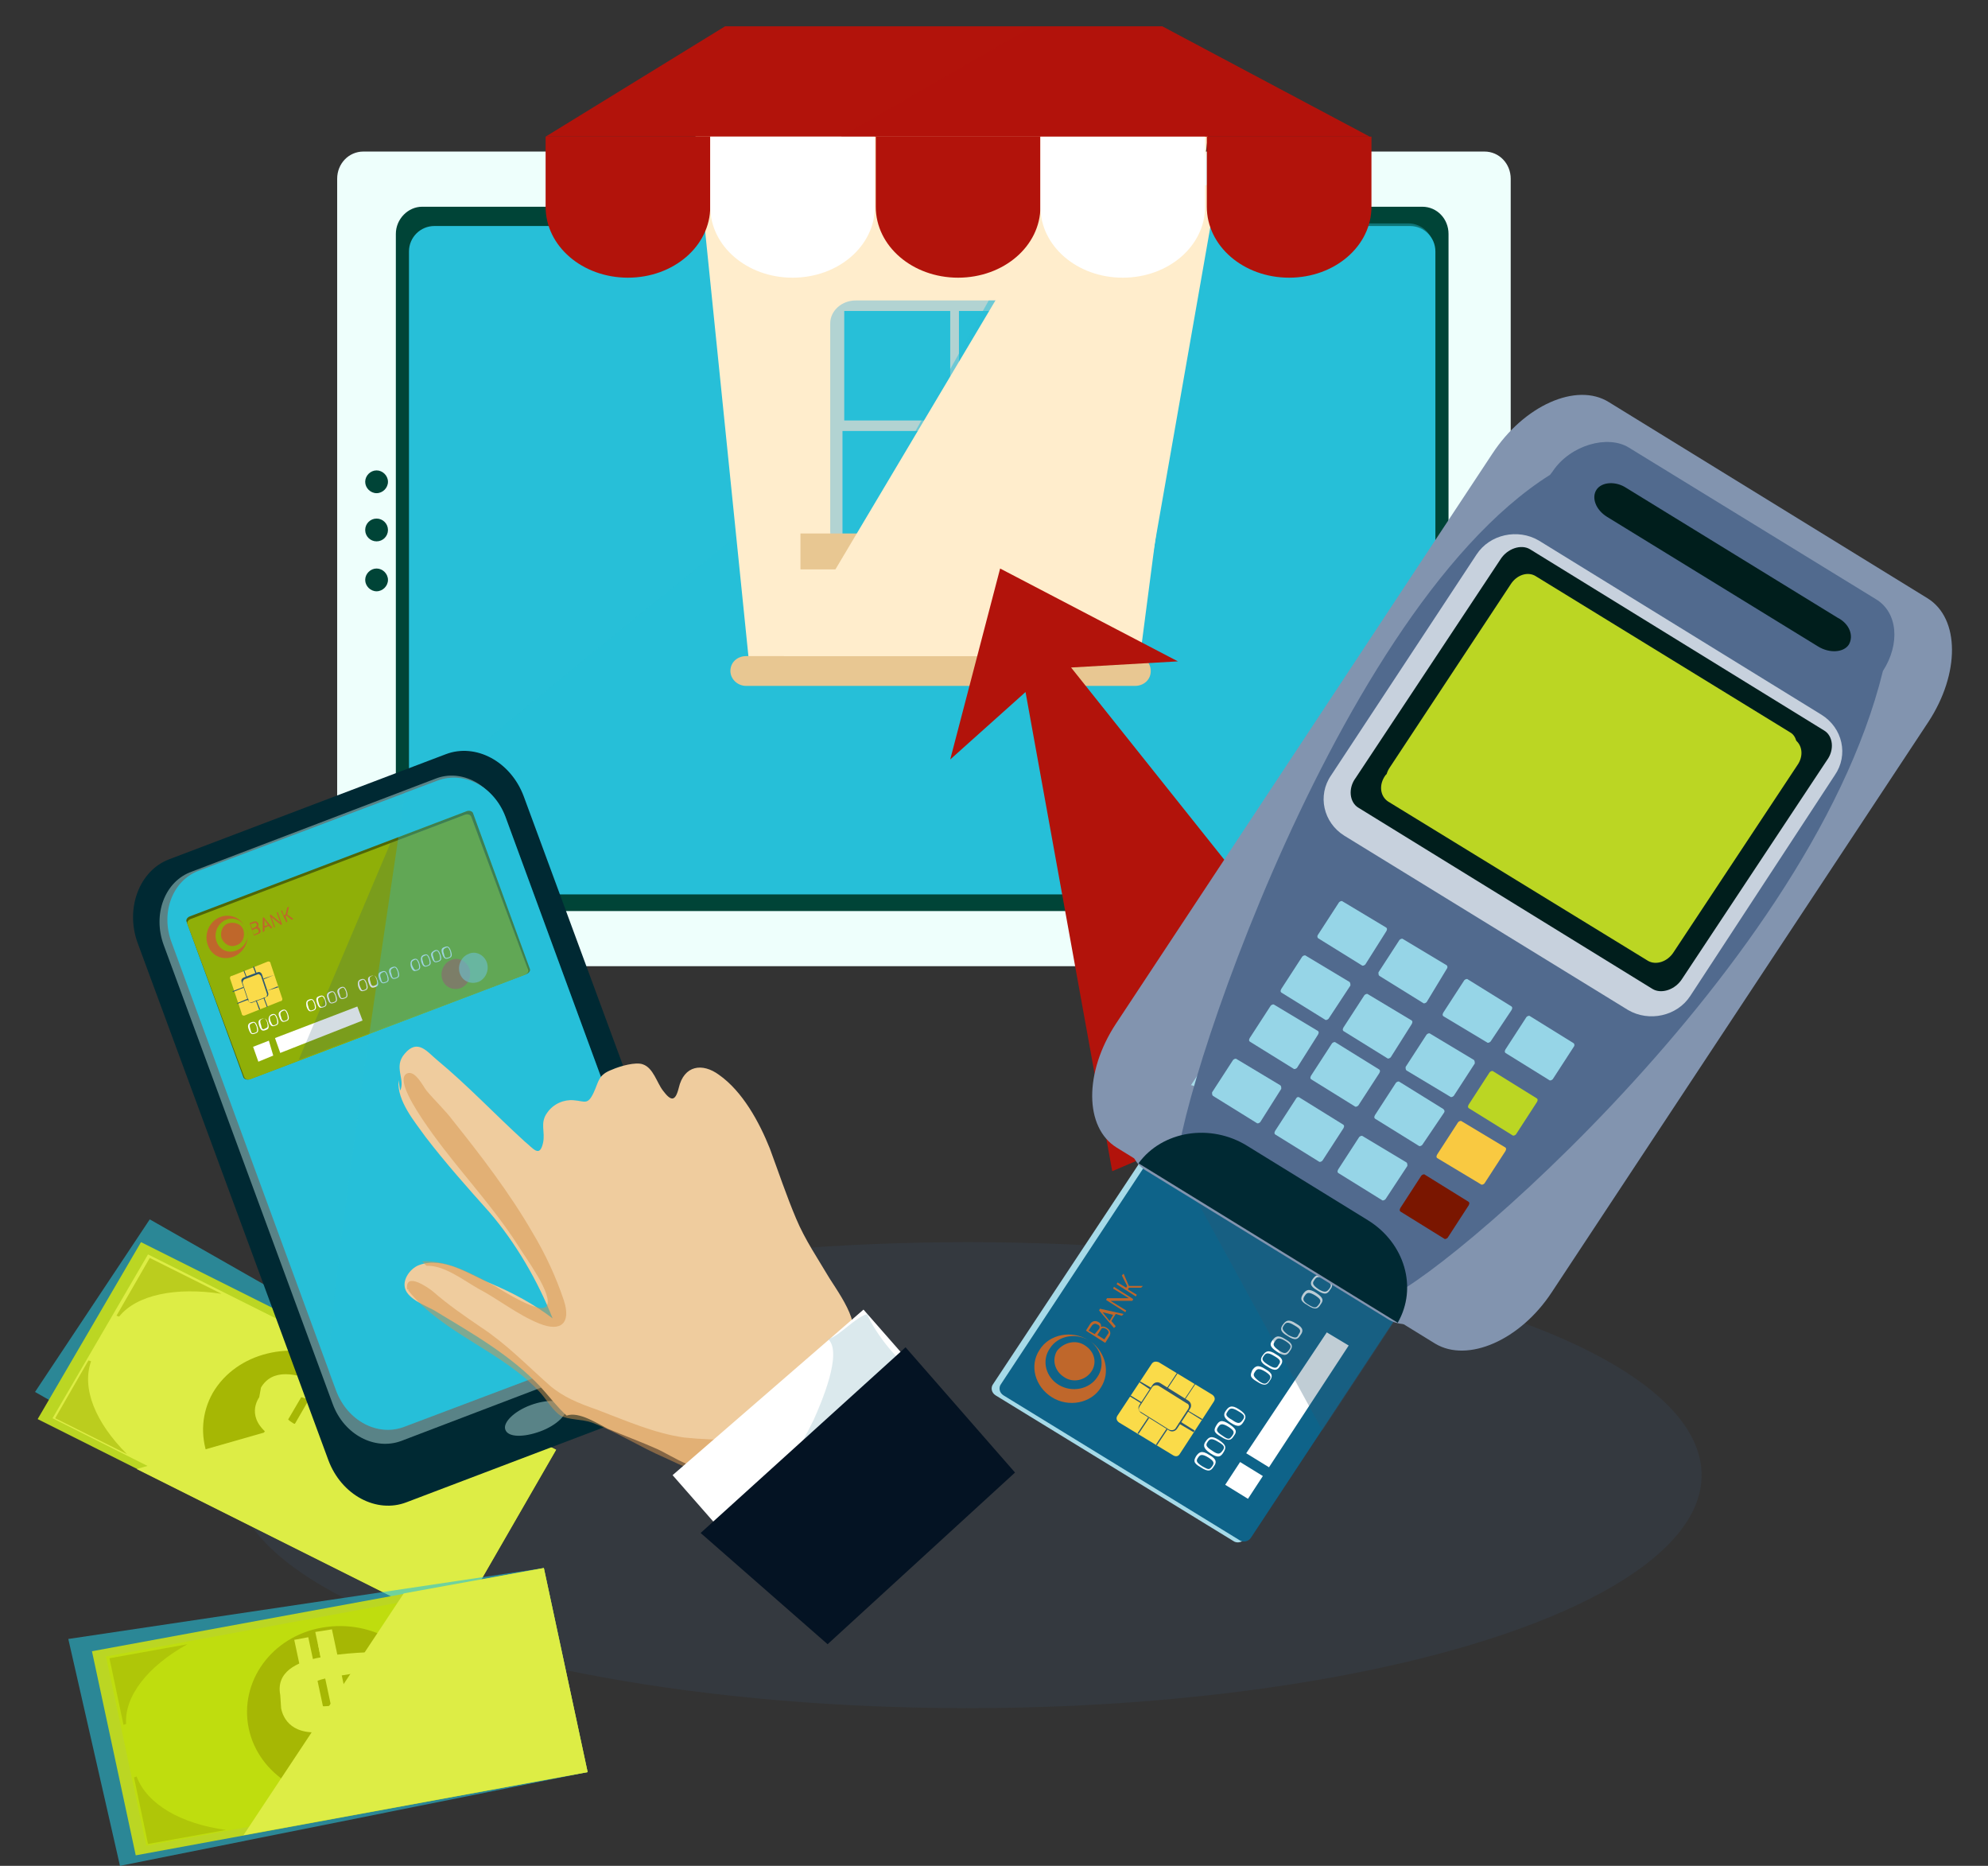 <?xml version="1.0" encoding="utf-8"?>
<!-- Generator: Adobe Illustrator 19.1.0, SVG Export Plug-In . SVG Version: 6.00 Build 0)  -->
<svg version="1.1" id="Layer_1" xmlns="http://www.w3.org/2000/svg" xmlns:xlink="http://www.w3.org/1999/xlink" x="0px" y="0px"
	 viewBox="-192 290 227 213" style="enable-background:new -192 290 227 213;" xml:space="preserve">
<rect x="-192" y="290" width="227" height="213" fill="#333333" stroke="none"/>
<style type="text/css">
	.st0{opacity:0.2;fill:#3B5272;}
	.st1{fill:#EEFFFC;}
	.st2{fill:#004437;}
	.st3{fill:#27BFD8;}
	.st4{fill:#8FC9BE;}
	.st5{opacity:0.4;fill:#27BFD8;}
	.st6{fill:#FFEDCC;}
	.st7{fill:#B2D3D2;}
	.st8{opacity:0.5;fill:#27BFD8;}
	.st9{fill:#E8C792;}
	.st10{fill:#B2130B;}
	.st11{fill:#FFFFFF;}
	.st12{opacity:0.3;fill:#B2130B;}
	.st13{fill:#8294AF;}
	.st14{fill:#A6DAE8;}
	.st15{fill:#0E6389;}
	.st16{fill:#BF672B;}
	.st17{fill:#FADB49;}
	.st18{fill:#2C5871;}
	.st19{fill:#FAFDFF;}
	.st20{opacity:0.6;fill:#A6DAE8;}
	.st21{opacity:0.3;fill:#2C5871;}
	.st22{fill:#516A8E;}
	.st23{fill:#001E1C;}
	.st24{fill:#96D5E7;}
	.st25{fill:#BBD623;}
	.st26{fill:#7A1600;}
	.st27{fill:#F9C941;}
	.st28{fill:#C7D1DD;}
	.st29{fill:#002933;}
	.st30{opacity:0.6;fill:#27BFD8;}
	.st31{fill:#DDED45;}
	.st32{fill:#A6B704;}
	.st33{opacity:0.6;fill:#A6B704;}
	.st34{opacity:0.6;fill:#BBD623;}
	.st35{fill:#BFDD0E;}
	.st36{fill:#598387;}
	.st37{fill:#4F6608;}
	.st38{fill:#8FAF08;}
	.st39{opacity:0.2;fill:#2C5871;}
	.st40{opacity:0.3;fill:#27BFD8;}
	.st41{fill:#EFCC9E;}
	.st42{opacity:0.5;fill:#D6944C;}
	.st43{opacity:0.5;fill:#B9D4DD;}
	.st44{fill:#041323;}
</style>
<g>
	<ellipse class="st0" cx="-81.5" cy="458.4" rx="83.8" ry="26.6"/>
	<g>
		<g>
			<path class="st1" d="M-19.5,397.2c0,1.7-1.4,3.1-3,3.1h-128c-1.7,0-3-1.4-3-3.1v-86.8c0-1.7,1.3-3.1,3-3.1h128c1.7,0,3,1.4,3,3.1
				V397.2z"/>
			<path class="st2" d="M-26.6,390.9c0,1.7-1.3,3.1-3,3.1h-114.2c-1.7,0-3-1.4-3-3.1v-74.2c0-1.7,1.4-3.1,3-3.1h114.2
				c1.7,0,3,1.4,3,3.1V390.9z"/>
			<path class="st3" d="M-28.1,389.2c0,1.6-1.3,2.9-2.9,2.9h-111.4c-1.6,0-2.9-1.3-2.9-2.9v-70.5c0-1.6,1.3-2.9,2.9-2.9H-31
				c1.6,0,2.9,1.3,2.9,2.9V389.2z"/>
			<path class="st2" d="M-20.5,355.1c0,2.7-1.2,4.8-2.7,4.8c-1.5,0-2.7-2.2-2.7-4.8c0-2.6,1.2-4.8,2.7-4.8
				C-21.7,350.3-20.5,352.4-20.5,355.1z"/>
			<path class="st4" d="M-21,354.8c0,2.1-1,3.9-2.2,3.9c-1.2,0-2.2-1.7-2.2-3.9c0-2.2,1-3.9,2.2-3.9C-21.9,350.9-21,352.7-21,354.8z
				"/>
			<path class="st5" d="M-28.3,389c0,1.6-1.3,2.9-2.9,2.9h-111.4c-1.6,0-2.9-1.3-2.9-2.9v-6.5c0-1.6,81.8-67,83.4-67h30.9
				c1.6,0,2.9,1.3,2.9,2.9V389z"/>
			<g>
				<path class="st2" d="M-147.7,345c0,0.7-0.6,1.3-1.3,1.3s-1.3-0.6-1.3-1.3c0-0.7,0.6-1.3,1.3-1.3S-147.7,344.3-147.7,345z"/>
				<ellipse class="st2" cx="-149" cy="350.5" rx="1.3" ry="1.3"/>
				<path class="st2" d="M-147.7,356.2c0,0.7-0.6,1.3-1.3,1.3s-1.3-0.6-1.3-1.3c0-0.7,0.6-1.3,1.3-1.3S-147.7,355.5-147.7,356.2z"/>
			</g>
		</g>
		<polygon class="st6" points="-62,366.3 -106.4,366.3 -113.5,296.6 -52.9,296.6 		"/>
		<g>
			<path class="st7" d="M-68.8,350.7c0,1.4-1.3,2.6-2.9,2.6h-22.6c-1.6,0-2.9-1.1-2.9-2.6v-23.8c0-1.4,1.3-2.6,2.9-2.6h22.6
				c1.6,0,2.9,1.1,2.9,2.6V350.7z"/>
			<rect x="-95.6" y="325.5" class="st3" width="12.1" height="12.5"/>
			<rect x="-82.5" y="325.5" class="st3" width="12.1" height="12.5"/>
			<rect x="-95.8" y="339.2" class="st3" width="12.1" height="12.5"/>
			<rect x="-82.6" y="339.2" class="st3" width="12.1" height="12.5"/>
		</g>
		<polygon class="st8" points="-79.1,324.3 -95.6,353.7 -68.8,353 -68.8,326.8 -70.5,324.3 -79.6,324.3 		"/>
		<rect x="-100.6" y="350.9" class="st9" width="35.1" height="4.1"/>
		<path class="st9" d="M-60.6,366.6c0,1-0.8,1.7-1.8,1.7h-44.4c-1,0-1.8-0.8-1.8-1.7l0,0c0-1,0.8-1.7,1.8-1.7h44.4
			C-61.4,364.9-60.6,365.6-60.6,366.6L-60.6,366.6z"/>
		<polygon class="st6" points="-73.1,315.5 -102.5,364.9 -62.4,364.9 -52.9,310.8 		"/>
		<g>
			<polygon class="st10" points="-35.6,305.6 -129.7,305.6 -109.2,293 -59.3,293 			"/>
			<path class="st10" d="M-129.7,305.6c0,0.2,0,0.5,0,0.7v7.3c0,4.5,4.2,8.1,9.4,8.1c5.2,0,9.4-3.6,9.4-8.1v-7.3c0-0.2,0-0.5,0-0.7
				H-129.7z"/>
			<path class="st11" d="M-110.9,305.6c0,0.2,0,0.5,0,0.7v7.3c0,4.5,4.2,8.1,9.4,8.1c5.2,0,9.4-3.6,9.4-8.1v-7.3c0-0.2,0-0.5,0-0.7
				H-110.9z"/>
			<path class="st10" d="M-92,305.6c0,0.2,0,0.5,0,0.7v7.3c0,4.5,4.2,8.1,9.4,8.1c5.2,0,9.4-3.6,9.4-8.1v-7.3c0-0.2,0-0.5,0-0.7H-92
				z"/>
			<path class="st11" d="M-73.2,305.6c0,0.2,0,0.5,0,0.7v7.3c0,4.5,4.2,8.1,9.4,8.1c5.2,0,9.4-3.6,9.4-8.1v-7.3c0-0.2,0-0.5,0-0.7
				H-73.2z"/>
			<path class="st10" d="M-54.2,305.6c0,0.2,0,0.5,0,0.7v7.3c0,4.5,4.2,8.1,9.4,8.1c5.2,0,9.4-3.6,9.4-8.1v-7.3c0-0.2,0-0.5,0-0.7
				H-54.2z"/>
			<polygon class="st12" points="-35.7,305.6 -96,305.6 -74.1,293 -59.3,293 			"/>
		</g>
		<polygon class="st10" points="-34.3,410.6 -69.7,366.2 -57.5,365.5 -77.8,354.9 -83.5,376.7 -74.9,369 -65,423.7 		"/>
		<g>
			<path class="st13" d="M-14.8,437.5c-3.6,5.5-9.6,8.1-13.3,5.9L-64.5,421c-3.7-2.3-3.7-8.6-0.1-14.1l43-65.1
				c3.6-5.5,9.6-8.2,13.3-5.9l36.4,22.4c3.7,2.3,3.7,8.6,0.1,14.1L-14.8,437.5z"/>
			<g>
				<g>
					<g>
						<path class="st14" d="M-21.6,421.2c0.5,0.3,0.6,0.9,0.3,1.3l-28.6,43.2c-0.3,0.4-0.9,0.5-1.3,0.2l-27.1-16.6
							c-0.5-0.3-0.6-0.9-0.3-1.3l28.6-43.2c0.3-0.4,0.9-0.5,1.3-0.2L-21.6,421.2z"/>
						<path class="st15" d="M-21.4,421.7c0.5,0.3,0.6,0.8,0.3,1.3l-28.1,42.6c-0.3,0.4-0.9,0.5-1.3,0.2l-26.9-16.5
							c-0.5-0.3-0.6-0.9-0.3-1.3l28.1-42.6c0.3-0.4,0.9-0.5,1.3-0.2L-21.4,421.7z"/>
					</g>
					<g>
						<path class="st16" d="M-66.7,447.2c-0.9,1.4-2.9,1.8-4.4,0.9c-1.5-0.9-2-2.8-1-4.2c0.9-1.4,2.9-1.8,4.4-0.9c0,0,0,0,0,0
							c-1.9-1.2-4.5-0.7-5.6,1.1c-1.2,1.8-0.5,4.2,1.4,5.4c1.9,1.2,4.5,0.7,5.6-1.1c1.1-1.7,0.6-4-1.2-5.3
							C-66.2,444.1-65.8,445.9-66.7,447.2z"/>
						<path class="st16" d="M-67.6,443.1C-67.6,443.1-67.6,443-67.6,443.1C-67.6,443-67.6,443.1-67.6,443.1z"/>
					</g>
					<g>
						<path class="st17" d="M-53.6,449.2c0.3,0.2,0.4,0.5,0.2,0.8l-3.9,6c-0.2,0.3-0.5,0.3-0.8,0.1l-6.1-3.7
							c-0.3-0.2-0.4-0.5-0.2-0.8l3.9-5.9c0.2-0.3,0.5-0.3,0.8-0.2L-53.6,449.2z"/>
						<path class="st18" d="M-56.1,450.8l-1.5,2.3c-0.2,0.3-0.6,0.4-0.9,0.2l-3.2-2c-0.3-0.2-0.4-0.6-0.2-0.9l1.5-2.3
							c0.2-0.3,0.6-0.4,0.9-0.2l3.2,2C-56,450.1-55.9,450.5-56.1,450.8z M-61.9,450.6c-0.1,0.2-0.1,0.5,0.2,0.6l3.2,2
							c0.2,0.1,0.5,0.1,0.7-0.1l1.5-2.3c0.1-0.2,0.1-0.5-0.2-0.6l-3.2-2c-0.2-0.1-0.5-0.1-0.7,0.1L-61.9,450.6z"/>
						<polygon class="st18" points="-61.6,450.1 -61.7,450.2 -63,449.4 -62.9,449.3 						"/>
						<polygon class="st18" points="-60.6,448.4 -60.7,448.6 -61.9,447.8 -61.8,447.7 						"/>
						<polygon class="st18" points="-60.8,451.9 -62,453.7 -62.1,453.6 -60.9,451.8 						"/>
						<polygon class="st18" points="-58.7,453.2 -59.9,455 -60,454.9 -58.8,453.1 						"/>
						<polygon class="st18" points="-55.6,453.3 -55.7,453.5 -57.4,452.5 -57.2,452.3 						"/>
						<polygon class="st18" points="-54.7,452 -54.8,452.1 -56.4,451.1 -56.4,451 						"/>
						
							<rect x="-59.3" y="447.6" transform="matrix(0.552 -0.834 0.834 0.552 -399.354 151.972)" class="st18" width="2.2" height="0.1"/>
						<polygon class="st18" points="-55.5,448 -56.7,449.8 -56.8,449.8 -55.6,448 						"/>
					</g>
					<g>
						<path class="st16" d="M-68,441.9l0.5-0.8c0.3-0.4,0.7-0.3,0.9-0.2c0.2,0.1,0.4,0.3,0.3,0.6c0.1-0.1,0.4-0.1,0.7,0.1
							c0.3,0.2,0.5,0.5,0.3,0.9l-0.5,0.8L-68,441.9z M-66.5,441.7c0.1-0.2,0.1-0.4-0.2-0.5c-0.3-0.2-0.5,0-0.6,0.1l-0.4,0.6l0.7,0.4
							L-66.5,441.7z M-65.5,442.3c0.1-0.1,0.2-0.3-0.2-0.6c-0.2-0.1-0.5-0.2-0.6,0.1l-0.4,0.6l0.8,0.5L-65.5,442.3z"/>
						<path class="st16" d="M-66.5,439.6l0.1-0.2l2.7,0.6l-0.2,0.2l-0.7-0.2l-0.5,0.8l0.5,0.6l-0.2,0.2L-66.5,439.6z M-64.9,440.1
							l-1.2-0.3l0.8,1L-64.9,440.1z"/>
						<path class="st16" d="M-65.7,438.4l0.1-0.2l2.5,0l-1.8-1.1l0.1-0.2l2.2,1.4l-0.1,0.2l-2.5,0l1.8,1.1l-0.1,0.2L-65.7,438.4z"/>
						<path class="st16" d="M-64.5,436.6l0.1-0.2l1,0.6l0.1-0.2l-0.6-1.2l0.2-0.2l0.6,1.4l1.6,0l-0.2,0.2l-1.4,0l-0.1,0.2l1,0.6
							l-0.1,0.2L-64.5,436.6z"/>
					</g>
					<polygon class="st11" points="-47.8,458.5 -49.5,461.1 -52.1,459.5 -50.4,456.9 					"/>
					<polygon class="st11" points="-38,443.6 -47.1,457.5 -49.7,455.9 -40.5,442.1 					"/>
					<path class="st16" d="M-68.1,443.6c1.1,0.7,1.4,2,0.7,3c-0.7,1-2.1,1.3-3.1,0.6c-1.1-0.7-1.4-2-0.8-3
						C-70.5,443.2-69.1,442.9-68.1,443.6z"/>
					<g>
						<path class="st19" d="M-55.4,456.2c0.3-0.4,0.6-0.7,1.5-0.1c0.9,0.5,0.8,0.9,0.5,1.3c-0.3,0.5-0.6,0.7-1.5,0.1
							C-55.8,457-55.7,456.7-55.4,456.2z M-53.6,457.4c0.3-0.4,0.2-0.6-0.4-1c-0.8-0.5-1-0.3-1.2,0c-0.2,0.3-0.3,0.5,0.5,1
							C-54,457.8-53.9,457.8-53.6,457.4z"/>
						<path class="st19" d="M-54.3,454.5c0.3-0.4,0.6-0.7,1.5-0.1c0.9,0.6,0.8,0.9,0.5,1.4c-0.3,0.5-0.6,0.7-1.5,0.1
							C-54.7,455.3-54.6,454.9-54.3,454.5z M-52.4,455.6c0.3-0.4,0.2-0.6-0.5-1c-0.8-0.5-1-0.3-1.2,0c-0.2,0.3-0.3,0.5,0.5,1
							C-52.9,456.1-52.7,456-52.4,455.6z"/>
						<path class="st19" d="M-53.1,452.7c0.3-0.5,0.6-0.7,1.5-0.1c0.9,0.6,0.8,0.9,0.5,1.3c-0.3,0.5-0.6,0.7-1.5,0.1
							C-53.5,453.5-53.4,453.2-53.1,452.7z M-51.3,453.9c0.3-0.4,0.2-0.6-0.4-1c-0.8-0.5-1-0.3-1.2,0c-0.2,0.3-0.3,0.5,0.5,1
							C-51.7,454.4-51.6,454.3-51.3,453.9z"/>
						<path class="st19" d="M-52,451c0.3-0.4,0.6-0.7,1.5-0.1c0.9,0.6,0.8,0.9,0.5,1.4c-0.3,0.5-0.6,0.7-1.5,0.1
							C-52.4,451.8-52.3,451.4-52,451z M-50.1,452.1c0.3-0.4,0.2-0.6-0.5-1c-0.8-0.5-1-0.3-1.2,0c-0.2,0.3-0.4,0.5,0.5,1
							C-50.6,452.6-50.4,452.5-50.1,452.1z"/>
					</g>
					<g>
						<path class="st19" d="M-49,446.4c0.3-0.4,0.6-0.7,1.5-0.1c0.9,0.5,0.8,0.9,0.5,1.3c-0.3,0.5-0.6,0.7-1.5,0.1
							C-49.4,447.2-49.2,446.9-49,446.4z M-47.1,447.6c0.3-0.4,0.2-0.6-0.4-1c-0.8-0.5-1-0.3-1.2,0c-0.2,0.3-0.3,0.5,0.5,1.1
							C-47.6,448.1-47.4,448-47.1,447.6z"/>
						<path class="st19" d="M-47.8,444.7c0.3-0.4,0.6-0.7,1.5-0.1c0.9,0.5,0.8,0.9,0.5,1.3c-0.3,0.5-0.6,0.7-1.5,0.1
							C-48.2,445.5-48.1,445.1-47.8,444.7z M-46,445.8c0.3-0.4,0.2-0.6-0.5-1c-0.8-0.5-1-0.3-1.2,0c-0.2,0.3-0.3,0.5,0.5,1
							C-46.4,446.3-46.2,446.2-46,445.8z"/>
						<path class="st19" d="M-46.7,443c0.3-0.4,0.6-0.7,1.5-0.1c0.9,0.5,0.8,0.9,0.5,1.3c-0.3,0.5-0.6,0.7-1.5,0.1
							C-47.1,443.7-47,443.4-46.7,443z M-44.8,444.1c0.3-0.4,0.2-0.6-0.4-1c-0.8-0.5-1-0.3-1.2,0c-0.2,0.3-0.4,0.5,0.5,1.1
							C-45.3,444.6-45.1,444.5-44.8,444.1z"/>
						<path class="st19" d="M-45.5,441.2c0.3-0.4,0.6-0.7,1.5-0.1c0.9,0.5,0.8,0.9,0.5,1.3c-0.3,0.5-0.6,0.7-1.5,0.1
							C-45.9,442-45.8,441.6-45.5,441.2z M-43.7,442.3c0.3-0.4,0.2-0.6-0.5-1c-0.8-0.5-1-0.3-1.2,0c-0.2,0.3-0.3,0.5,0.5,1.1
							C-44.1,442.8-43.9,442.8-43.7,442.3z"/>
					</g>
					<g>
						<path class="st19" d="M-43.2,437.7c0.3-0.4,0.6-0.7,1.5-0.1c0.9,0.6,0.8,0.9,0.5,1.3c-0.3,0.5-0.6,0.7-1.5,0.1
							C-43.6,438.5-43.5,438.2-43.2,437.7z M-41.4,438.9c0.3-0.4,0.2-0.6-0.4-1c-0.8-0.5-1-0.3-1.2,0c-0.2,0.3-0.4,0.6,0.5,1.1
							C-41.8,439.4-41.7,439.3-41.4,438.9z"/>
						<path class="st19" d="M-42.1,436c0.3-0.4,0.6-0.7,1.5-0.1c0.9,0.6,0.8,0.9,0.5,1.3c-0.3,0.5-0.6,0.7-1.5,0.1
							C-42.5,436.8-42.4,436.4-42.1,436z M-40.2,437.1c0.3-0.4,0.2-0.6-0.5-1c-0.8-0.5-1-0.3-1.2,0c-0.2,0.3-0.4,0.5,0.5,1.1
							C-40.7,437.6-40.5,437.5-40.2,437.1z"/>
						<path class="st19" d="M-40.9,434.3c0.3-0.4,0.6-0.7,1.5-0.1c0.9,0.6,0.8,0.9,0.5,1.4c-0.3,0.5-0.6,0.7-1.5,0.1
							C-41.3,435-41.2,434.7-40.9,434.3z M-39.1,435.4c0.3-0.4,0.2-0.6-0.4-1c-0.8-0.5-1-0.3-1.2,0c-0.2,0.3-0.3,0.6,0.5,1.1
							C-39.5,435.9-39.4,435.8-39.1,435.4z"/>
						<path class="st19" d="M-39.8,432.5c0.3-0.4,0.6-0.7,1.5-0.1c0.9,0.5,0.8,0.9,0.5,1.3c-0.3,0.5-0.6,0.7-1.5,0.1
							C-40.2,433.3-40.1,432.9-39.8,432.5z M-37.9,433.6c0.3-0.4,0.2-0.6-0.4-1c-0.8-0.5-1-0.3-1.2,0c-0.2,0.3-0.3,0.5,0.5,1.1
							C-38.4,434.1-38.2,434.1-37.9,433.6z"/>
					</g>
					<g>
						<path class="st19" d="M-37.4,428.9c0.3-0.4,0.6-0.7,1.5-0.1c0.9,0.5,0.8,0.9,0.5,1.3c-0.3,0.5-0.6,0.7-1.5,0.1
							C-37.8,429.7-37.7,429.3-37.4,428.9z M-35.5,430c0.3-0.4,0.2-0.6-0.5-1c-0.8-0.5-1-0.3-1.2,0c-0.2,0.3-0.3,0.5,0.5,1.1
							C-36,430.5-35.8,430.5-35.5,430z"/>
						<path class="st19" d="M-36.2,427.2c0.3-0.4,0.6-0.7,1.5-0.1c0.9,0.5,0.8,0.9,0.5,1.4c-0.3,0.5-0.6,0.7-1.5,0.1
							C-36.6,428-36.5,427.6-36.2,427.2z M-34.4,428.3c0.3-0.4,0.2-0.6-0.5-1c-0.8-0.5-1-0.3-1.2,0c-0.2,0.3-0.4,0.5,0.5,1.1
							C-34.9,428.8-34.7,428.7-34.4,428.3z"/>
						<path class="st19" d="M-35.1,425.4c0.3-0.4,0.6-0.7,1.5-0.1c0.9,0.5,0.8,0.9,0.5,1.3c-0.3,0.5-0.6,0.7-1.5,0.1
							C-35.5,426.2-35.4,425.9-35.1,425.4z M-33.3,426.6c0.3-0.4,0.2-0.6-0.5-1c-0.8-0.5-1-0.3-1.2,0c-0.2,0.3-0.4,0.6,0.5,1.1
							C-33.7,427-33.5,427-33.3,426.6z"/>
						<path class="st19" d="M-33.9,423.7c0.3-0.4,0.6-0.7,1.5-0.1c0.9,0.5,0.8,0.9,0.5,1.3c-0.3,0.5-0.6,0.7-1.5,0.1
							C-34.3,424.5-34.2,424.1-33.9,423.7z M-32.1,424.8c0.3-0.4,0.2-0.6-0.5-1c-0.8-0.5-1-0.3-1.2,0c-0.2,0.3-0.3,0.6,0.5,1.1
							C-32.6,425.3-32.4,425.2-32.1,424.8z"/>
					</g>
					<g>
						<path class="st16" d="M-27.4,424.1c1.4,0.9,1.8,2.6,1,3.8c-0.8,1.3-2.7,1.6-4,0.8c-1.4-0.9-1.8-2.6-1-3.9
							C-30.6,423.6-28.8,423.3-27.4,424.1z"/>
						<path class="st20" d="M-25.4,421.3c1.4,0.8,1.8,2.6,1,3.9c-0.8,1.3-2.7,1.6-4,0.8c-1.4-0.9-1.8-2.6-1-3.9
							C-28.6,420.8-26.7,420.5-25.4,421.3z"/>
					</g>
				</g>
				<path class="st21" d="M-49.8,405.7l-9.4,14.3l18.2,33.3l19.8-30c0.3-0.4,0.1-1-0.3-1.3l-26.9-16.5
					C-48.9,405.1-49.5,405.3-49.8,405.7z"/>
			</g>
			<path class="st13" d="M-26.6,438.3c-1.7,2.6-4.8,3.6-6.9,2.3l-27.7-17c-2.1-1.3-2.4-4.4-0.7-7l0,0c1.7-2.6,4.8-3.6,6.9-2.3
				l27.7,17C-25.2,432.6-24.9,435.7-26.6,438.3L-26.6,438.3z"/>
			<path class="st22" d="M23,366.6c-8.6,35.1-54.8,73.1-57.3,71.6l-23.1-14.3c-2.4-1.5,16.8-63.6,42.4-79.7l0.3-0.4
				c2-3,6.3-4.2,8.7-2.7l28.2,17.3C24.7,359.9,25,363.5,23,366.6L23,366.6z"/>
			<path class="st23" d="M19.1,363.6c-0.6,0.9-2.2,1-3.5,0.2L-8.5,349c-1.3-0.8-1.8-2.2-1.2-3.1l0,0c0.6-0.9,2.2-1,3.4-0.2
				l24.1,14.8C19.2,361.2,19.7,362.6,19.1,363.6L19.1,363.6z"/>
			<path class="st24" d="M-21.8,408.9c-0.1,0.1-0.3,0.2-0.4,0.1l-5-3c-0.1-0.1-0.1-0.2,0-0.4l2.4-3.7c0.1-0.1,0.3-0.2,0.4-0.1l5,3.1
				c0.1,0.1,0.1,0.2,0,0.4L-21.8,408.9z"/>
			<path class="st24" d="M-14.7,413.2c-0.1,0.1-0.3,0.2-0.4,0.1l-5-3.1c-0.1-0.1-0.1-0.2,0-0.4l2.4-3.7c0.1-0.1,0.3-0.2,0.4-0.1
				l5,3.1c0.1,0.1,0.1,0.3,0,0.4L-14.7,413.2z"/>
			<path class="st24" d="M-36.1,400.1c-0.1,0.1-0.3,0.2-0.4,0.1l-5-3.1c-0.1-0.1-0.1-0.3,0-0.4l2.4-3.7c0.1-0.1,0.3-0.2,0.4-0.1l5,3
				c0.1,0.1,0.1,0.2,0,0.4L-36.1,400.1z"/>
			<path class="st24" d="M-29.1,404.4c-0.1,0.1-0.3,0.2-0.4,0.1l-5-3.1c-0.1-0.1-0.1-0.2-0.1-0.4l2.4-3.7c0.1-0.1,0.3-0.2,0.4-0.1
				l5,3c0.1,0.1,0.1,0.3,0,0.4L-29.1,404.4z"/>
			<path class="st24" d="M-26,415.1c-0.1,0.1-0.3,0.2-0.4,0.1l-5-3c-0.1-0.1-0.1-0.2-0.1-0.4l2.4-3.7c0.1-0.1,0.3-0.2,0.4-0.1l5,3
				c0.1,0.1,0.1,0.3,0.1,0.4L-26,415.1z"/>
			<path class="st25" d="M-18.9,419.5c-0.1,0.1-0.3,0.2-0.4,0.1l-5-3.1c-0.1-0.1-0.1-0.2,0-0.4l2.4-3.7c0.1-0.1,0.3-0.2,0.4-0.1
				l5,3.1c0.1,0.1,0.1,0.2,0,0.4L-18.9,419.5z"/>
			<path class="st24" d="M-40.3,406.3c-0.1,0.1-0.3,0.2-0.4,0.1l-5-3.1c-0.1-0.1-0.1-0.2,0-0.4l2.4-3.7c0.1-0.1,0.3-0.2,0.4-0.1l5,3
				c0.1,0.1,0.1,0.3,0.1,0.4L-40.3,406.3z"/>
			<path class="st24" d="M-33.2,410.7c-0.1,0.1-0.3,0.2-0.4,0.1l-5-3.1c-0.1-0.1-0.1-0.2,0-0.4l2.4-3.7c0.1-0.1,0.3-0.2,0.4-0.1l5,3
				c0.1,0.1,0.1,0.2,0,0.4L-33.2,410.7z"/>
			<path class="st24" d="M-29.6,420.7c-0.1,0.1-0.3,0.2-0.4,0.1l-5-3.1c-0.1-0.1-0.1-0.2,0-0.4l2.4-3.7c0.1-0.1,0.3-0.2,0.4-0.1
				l5,3.1c0.1,0.1,0.2,0.2,0.1,0.4L-29.6,420.7z"/>
			<path class="st24" d="M-43.9,411.9c-0.1,0.1-0.3,0.2-0.4,0.1l-5-3.1c-0.1-0.1-0.1-0.2,0-0.4l2.4-3.7c0.1-0.1,0.3-0.2,0.4-0.1l5,3
				c0.1,0.1,0.1,0.2,0,0.4L-43.9,411.9z"/>
			<path class="st24" d="M-36.9,416.2c-0.1,0.1-0.3,0.2-0.4,0.1l-5-3.1c-0.1-0.1-0.1-0.2,0-0.4l2.4-3.7c0.1-0.1,0.3-0.2,0.4-0.1
				l5,3.1c0.1,0.1,0.1,0.2,0,0.4L-36.9,416.2z"/>
			<path class="st24" d="M-33.8,426.9c-0.1,0.1-0.3,0.2-0.4,0.1l-5-3.1c-0.1-0.1-0.1-0.2,0-0.4l2.4-3.7c0.1-0.1,0.3-0.2,0.4-0.1l5,3
				c0.1,0.1,0.1,0.2,0.1,0.4L-33.8,426.9z"/>
			<path class="st26" d="M-26.7,431.3c-0.1,0.1-0.3,0.2-0.4,0.1l-5-3.1c-0.1-0.1-0.1-0.2,0-0.4l2.4-3.7c0.1-0.1,0.3-0.2,0.4-0.1
				l5,3.1c0.1,0.1,0.1,0.2,0,0.4L-26.7,431.3z"/>
			<path class="st24" d="M-48.1,418.1c-0.1,0.1-0.3,0.2-0.4,0.1l-5-3.1c-0.1-0.1-0.1-0.2-0.1-0.4l2.4-3.7c0.1-0.1,0.3-0.2,0.4-0.1
				l5,3c0.1,0.1,0.1,0.2,0.1,0.4L-48.1,418.1z"/>
			<path class="st24" d="M-41,422.5c-0.1,0.1-0.3,0.2-0.4,0.1l-5-3.1c-0.1-0.1-0.1-0.2,0-0.4l2.4-3.7c0.1-0.2,0.3-0.2,0.4-0.1l5,3.1
				c0.1,0.1,0.1,0.2,0,0.4L-41,422.5z"/>
			<path class="st27" d="M-22.5,425.1c-0.1,0.1-0.3,0.2-0.4,0.1l-5-3c-0.1-0.1-0.1-0.2,0-0.4l2.4-3.7c0.1-0.1,0.3-0.2,0.4-0.1l5,3
				c0.1,0.1,0.1,0.2,0,0.4L-22.5,425.1z"/>
			<path class="st28" d="M1,403.7c-1.5,2.3-4.7,3-7.1,1.6l-32.4-19.9c-2.4-1.5-3.1-4.6-1.5-6.9l16.6-25.2c1.5-2.3,4.7-3,7.1-1.6
				L16,371.6c2.4,1.5,3.1,4.6,1.5,6.9L1,403.7z"/>
			<path class="st23" d="M0.1,401.7c-0.8,1.3-2.4,1.8-3.4,1.2l-33.6-20.7c-1-0.6-1.2-2.2-0.3-3.4l16.5-24.9c0.8-1.3,2.4-1.8,3.4-1.2
				l33.6,20.7c1,0.6,1.2,2.2,0.3,3.4L0.1,401.7z"/>
			<path class="st25" d="M-1.1,397.4c-0.7,1.1-2,1.5-2.9,0.9l-29-17.8c-0.9-0.5-1-1.9-0.3-2.9l13.8-20.9c0.7-1.1,2-1.5,2.9-0.9
				l29,17.8c0.9,0.5,1,1.9,0.3,2.9L-1.1,397.4z"/>
			<path class="st29" d="M-32.4,441c2.3-4,0.8-9.1-3.4-11.7l-13.8-8.5c-4.2-2.6-9.7-1.7-12.4,2L-32.4,441z"/>
			<path class="st25" d="M-0.9,398.7c-0.7,1.1-2,1.5-2.9,1l-29.7-18.2c-0.9-0.6-1.1-1.9-0.3-3l0,0c0.7-1.1,34.1-11.9,35-11.3
				l11.7,7.2c0.9,0.6,1.1,1.9,0.3,3L-0.9,398.7z"/>
		</g>
	</g>
	<g>
		<polygon class="st30" points="-142,475.1 -188,448.9 -174.9,429.2 -128.9,455.4 		"/>
		<g>
			<g>
				<polygon class="st25" points="-140.2,475.8 -187.7,452 -175.9,431.8 -128.5,455.5 				"/>
				<polygon class="st31" points="-141,474.5 -186,451.9 -175.1,433.2 -130.1,455.7 				"/>
				<path class="st32" d="M-148.4,458.6c-2.7,4.6-9.1,6.2-14.5,3.5c-5.3-2.7-7.4-8.5-4.8-13.1c2.7-4.6,9.1-6.2,14.5-3.5
					C-147.9,448.2-145.8,454-148.4,458.6z"/>
				<g>
					<path class="st33" d="M-166.7,437.7l-8.2-4.1l-3.8,6.6l0.3,0.1C-176.4,437.8-171.9,436.9-166.7,437.7z"/>
				</g>
				<g>
					<path class="st34" d="M-138.6,451.8l8.2,4.1l-3.8,6.6l-0.3-0.1C-133.4,459.3-135,455.4-138.6,451.8z"/>
				</g>
				<g>
					<path class="st34" d="M-149.4,470.1l8.2,4.1l3.8-6.6l-0.3-0.1C-139.7,470.1-144.2,470.9-149.4,470.1z"/>
				</g>
				<g>
					<path class="st33" d="M-177.5,456l-8.2-4.1l3.8-6.6l0.3,0.1C-182.7,448.5-181.1,452.4-177.5,456z"/>
				</g>
				<g>
					<g>
						<path class="st31" d="M-162.2,448.4c1.3-2.2,4-1.7,6.6-0.5l0.8-1.4l1.7,0.8l-0.8,1.4c1.6,0.9,2.9,1.8,3.9,2.5l-1,1.7
							c-1.3-0.7-4.3-2.3-5.1-2.8c-1.4-0.7-2.3-1-2.9,0l-0.3,0.6c-0.5,0.8,0,1.4,1.2,2l2.2,1.1c3.4,1.7,3,3.8,2.3,5l-0.4,0.8
							c-1.5,2.5-4.2,1.9-6.6,0.7l-0.7,1.3l-1.7-0.8l0.8-1.4c-1.8-1-3-1.7-4.1-2.5l1-1.7c0.9,0.5,3.2,1.8,5.4,2.9
							c1,0.5,2.2,0.9,2.7,0.1l0.4-0.6c0.4-0.6,0.3-1.2-0.9-1.8l-2.1-1.1c-4-2-3.2-4.3-2.6-5.2L-162.2,448.4z"/>
					</g>
					<polygon class="st31" points="-161.4,461.7 -163.1,460.8 -154.2,445.4 -152.4,446.3 					"/>
					<polygon class="st31" points="-164,460.4 -165.4,459.7 -156.7,444.6 -155.2,445.4 					"/>
				</g>
			</g>
			<polygon class="st31" points="-140.2,475.8 -176.4,457.7 -143.2,448.2 -128.5,455.5 			"/>
		</g>
	</g>
	<g>
		<polygon class="st30" points="-124.9,492.3 -178.3,503 -184.2,477.1 -129.9,469 		"/>
		<g>
			<g>
				<polygon class="st25" points="-124.9,492.3 -176.5,501.8 -181.5,478.5 -129.9,469 				"/>
				<polygon class="st35" points="-126.4,491.7 -175.3,500.7 -179.9,479.1 -131,470.1 				"/>
				<path class="st32" d="M-142.7,483.5c1.1,5.3-2.6,10.5-8.4,11.5c-5.8,1.1-11.4-2.4-12.5-7.7c-1.1-5.3,2.6-10.5,8.4-11.5
					S-143.9,478.2-142.7,483.5z"/>
				<g>
					<path class="st33" d="M-170.6,477.7l-8.9,1.6l1.6,7.6l0.3-0.1C-177.8,483.6-175.1,480.2-170.6,477.7z"/>
				</g>
				<g>
					<path class="st34" d="M-140,472.1l8.9-1.6l1.6,7.6l-0.3,0.1C-131,475-134.9,472.8-140,472.1z"/>
				</g>
				<g>
					<path class="st34" d="M-135.6,493.3l8.9-1.6l-1.6-7.6l-0.3,0.1C-128.4,487.4-131.1,490.8-135.6,493.3z"/>
				</g>
				<g>
					<path class="st33" d="M-166.2,498.9l-8.9,1.6l-1.6-7.6l0.3-0.1C-175.2,496-171.3,498.2-166.2,498.9z"/>
				</g>
				<g>
					<g>
						<path class="st31" d="M-160,483.5c-0.5-2.6,1.8-3.8,4.6-4.3l-0.3-1.6l1.8-0.3l0.3,1.6c1.7-0.2,3.4-0.3,4.6-0.3l0.4,2
							c-1.5,0.2-4.8,0.7-5.7,0.9c-1.6,0.3-2.4,0.6-2.2,1.7l0.1,0.6c0.2,1,1,1.1,2.3,0.9l2.4-0.4c3.7-0.7,4.8,1.2,5.1,2.7l0.2,0.9
							c0.6,2.9-1.9,4-4.4,4.5l0.3,1.5l-1.8,0.4l-0.4-1.6c-2,0.3-3.4,0.5-4.8,0.5l-0.4-1.9c1-0.1,3.6-0.5,5.9-0.9
							c1.1-0.2,2.3-0.6,2-1.6l-0.2-0.7c-0.2-0.7-0.6-1.2-1.9-0.9l-2.3,0.4c-4.3,0.8-5.3-1.5-5.5-2.6L-160,483.5z"/>
					</g>
					<polygon class="st31" points="-150.3,493.8 -152.2,494.1 -156,476.3 -154.1,476 					"/>
					<polygon class="st31" points="-153.1,494.3 -154.7,494.6 -158.4,477.2 -156.8,476.9 					"/>
				</g>
			</g>
			<polygon class="st31" points="-124.9,492.3 -164.2,499.5 -145.9,471.9 -129.9,469 			"/>
		</g>
	</g>
	<g>
		<g>
			<path class="st29" d="M-110.4,440c1.4,3.9-0.2,8.2-3.6,9.5l-31.6,12c-3.4,1.3-7.4-0.8-8.9-4.8l-21.8-59.1
				c-1.4-3.9,0.2-8.2,3.6-9.5l31.6-12c3.4-1.3,7.4,0.8,8.9,4.8L-110.4,440z"/>
			<path class="st36" d="M-115.2,435.5c1.3,3.5-0.1,7.3-3.2,8.4l-27.8,10.6c-3,1.1-6.5-0.7-7.8-4.2l-19.3-52.4
				c-1.3-3.5,0.1-7.3,3.2-8.4l27.8-10.6c3-1.2,6.5,0.7,7.8,4.2L-115.2,435.5z"/>
			<path class="st3" d="M-115.5,434.4c1.3,3.4-0.1,7.1-3.1,8.2l-27.3,10.3c-3,1.1-6.4-0.7-7.7-4.1l-18.8-51.2
				c-1.3-3.4,0.1-7.1,3.1-8.2l27.3-10.3c3-1.1,6.4,0.7,7.7,4.1L-115.5,434.4z"/>
			<g>
				<path class="st37" d="M-131.5,400.6c0.1,0.2-0.1,0.5-0.4,0.6l-31.6,12c-0.3,0.1-0.6,0-0.7-0.2l-6.5-17.8
					c-0.1-0.2,0.1-0.5,0.4-0.6l31.6-12c0.3-0.1,0.6,0,0.7,0.2L-131.5,400.6z"/>
				<path class="st38" d="M-131.7,400.7c0.1,0.2-0.1,0.5-0.4,0.6l-31.3,11.9c-0.3,0.1-0.6,0-0.7-0.2l-6.5-17.5
					c-0.1-0.2,0.1-0.5,0.4-0.6l31.3-11.9c0.3-0.1,0.6,0,0.7,0.2L-131.7,400.7z"/>
				<g>
					<path class="st16" d="M-165,398.5c-1,0.4-2-0.1-2.3-1.1c-0.3-1,0.2-2,1.1-2.4c0.9-0.4,2,0.1,2.3,1.1c0,0,0,0,0,0
						c-0.4-1.2-1.7-1.9-3-1.4c-1.2,0.5-1.8,1.9-1.4,3.1c0.4,1.3,1.7,1.9,3,1.4c1.2-0.5,1.8-1.8,1.5-3
						C-163.5,397.1-164,398.1-165,398.5z"/>
					<path class="st16" d="M-163.8,396.1C-163.8,396.1-163.8,396.1-163.8,396.1C-163.8,396.1-163.8,396.1-163.8,396.1z"/>
				</g>
				<g>
					<path class="st17" d="M-159.8,403.9c0.1,0.2,0,0.4-0.2,0.4l-4,1.6c-0.2,0.1-0.4,0-0.4-0.2l-1.3-3.9c-0.1-0.2,0-0.4,0.2-0.4
						l4-1.6c0.2-0.1,0.4,0,0.4,0.2L-159.8,403.9z"/>
					<path class="st18" d="M-161.6,403.8l-1.6,0.6c-0.2,0.1-0.4,0-0.5-0.2l-0.7-2.1c-0.1-0.2,0-0.4,0.2-0.5l1.6-0.6
						c0.2-0.1,0.4,0,0.5,0.2l0.7,2.1C-161.3,403.5-161.4,403.8-161.6,403.8z M-164.1,401.8c-0.1,0.1-0.2,0.2-0.2,0.4l0.7,2.1
						c0,0.1,0.2,0.2,0.3,0.2l1.6-0.6c0.1-0.1,0.2-0.2,0.2-0.4l-0.7-2.1c-0.1-0.1-0.2-0.2-0.3-0.2L-164.1,401.8z"/>
					<polygon class="st18" points="-163.8,401.6 -163.9,401.6 -164.2,400.8 -164.1,400.8 					"/>
					<polygon class="st18" points="-162.7,401.1 -162.8,401.2 -163.1,400.4 -163,400.3 					"/>
					
						<rect x="-165.4" y="402.9" transform="matrix(0.931 -0.365 0.365 0.931 -158.52 -32.319)" class="st18" width="1.3" height="0.1"/>
					<polygon class="st18" points="-163.6,404.1 -164.9,404.6 -164.9,404.5 -163.7,404 					"/>
					<polygon class="st18" points="-162.3,405.2 -162.4,405.3 -162.8,404.2 -162.7,404.2 					"/>
					
						<rect x="-161.6" y="403.8" transform="matrix(0.937 -0.35 0.35 0.937 -151.824 -30.99)" class="st18" width="0.1" height="1.1"/>
					<polygon class="st18" points="-160.7,401.3 -161.9,401.8 -161.9,401.7 -160.7,401.3 					"/>
					<polygon class="st18" points="-160.2,402.7 -161.5,403.1 -161.5,403.1 -160.3,402.6 					"/>
				</g>
				<g>
					<path class="st16" d="M-163.5,395.4l0.5-0.2c0.3-0.1,0.4,0.1,0.5,0.2c0,0.1,0.1,0.3-0.1,0.4c0.1,0,0.2,0.1,0.3,0.3
						c0.1,0.2,0.1,0.4-0.2,0.5l-0.5,0.2L-163.5,395.4z M-162.8,395.8c0.1-0.1,0.2-0.2,0.1-0.3c-0.1-0.2-0.2-0.2-0.3-0.1l-0.4,0.1
						l0.2,0.5L-162.8,395.8z M-162.6,396.5c0.1,0,0.2-0.1,0.1-0.3c0-0.1-0.2-0.2-0.3-0.2l-0.4,0.2l0.2,0.5L-162.6,396.5z"/>
					<path class="st16" d="M-162,394.8l0.1-0.1l1,1.2l-0.2,0.1l-0.2-0.3l-0.5,0.2l0,0.4l-0.2,0.1L-162,394.8z M-161.4,395.6
						l-0.4-0.6l0,0.7L-161.4,395.6z"/>
					<path class="st16" d="M-161.2,394.5l0.1-0.1l1.1,0.9l-0.4-1.1l0.1-0.1l0.5,1.4l-0.1,0.1l-1.1-0.9l0.4,1.1l-0.1,0.1
						L-161.2,394.5z"/>
					<path class="st16" d="M-159.9,394l0.1-0.1l0.2,0.6l0.2-0.1l0.2-0.8l0.2-0.1l-0.2,0.9l0.7,0.5l-0.2,0.1l-0.6-0.5l-0.1,0.1
						l0.2,0.6l-0.1,0.1L-159.9,394z"/>
				</g>
				<polygon class="st11" points="-160.8,410.5 -162.5,411.2 -163.1,409.5 -161.3,408.8 				"/>
				<polygon class="st11" points="-150.6,406.5 -160,410.2 -160.6,408.5 -151.2,404.9 				"/>
				<path class="st16" d="M-164.2,396.2c0.2,0.7-0.1,1.5-0.8,1.7c-0.7,0.3-1.4-0.1-1.7-0.8c-0.2-0.7,0.1-1.5,0.8-1.7
					C-165.2,395.2-164.4,395.5-164.2,396.2z"/>
				<g>
					<path class="st19" d="M-163.3,406.7c0.3-0.1,0.5-0.1,0.7,0.5c0.2,0.6,0,0.7-0.3,0.8c-0.3,0.1-0.5,0.1-0.7-0.5
						C-163.8,407-163.6,406.8-163.3,406.7z M-162.9,407.9c0.3-0.1,0.3-0.2,0.2-0.7c-0.2-0.5-0.3-0.5-0.5-0.4
						c-0.2,0.1-0.4,0.1-0.2,0.7C-163.3,408-163.2,408-162.9,407.9z"/>
					<path class="st19" d="M-162.1,406.3c0.3-0.1,0.5-0.1,0.7,0.5c0.2,0.6,0,0.7-0.3,0.8c-0.3,0.1-0.5,0.1-0.7-0.5
						C-162.6,406.5-162.4,406.4-162.1,406.3z M-161.7,407.4c0.3-0.1,0.3-0.2,0.2-0.7c-0.2-0.5-0.3-0.5-0.5-0.4
						c-0.2,0.1-0.4,0.1-0.2,0.7C-162.1,407.5-162,407.6-161.7,407.4z"/>
					<path class="st19" d="M-161,405.8c0.3-0.1,0.5-0.1,0.7,0.5c0.2,0.6,0,0.7-0.3,0.8c-0.3,0.1-0.5,0.1-0.7-0.5
						C-161.4,406.1-161.2,405.9-161,405.8z M-160.6,407c0.3-0.1,0.3-0.2,0.2-0.7c-0.2-0.5-0.3-0.5-0.5-0.4c-0.2,0.1-0.4,0.1-0.2,0.7
						C-160.9,407.1-160.8,407.1-160.6,407z"/>
					<path class="st19" d="M-159.8,405.3c0.3-0.1,0.5-0.1,0.7,0.5c0.2,0.6,0,0.7-0.3,0.8c-0.3,0.1-0.5,0.1-0.7-0.5
						C-160.3,405.6-160.1,405.5-159.8,405.3z M-159.4,406.5c0.3-0.1,0.3-0.2,0.2-0.7c-0.2-0.5-0.3-0.5-0.5-0.4
						c-0.2,0.1-0.4,0.2-0.2,0.7C-159.8,406.6-159.6,406.6-159.4,406.5z"/>
				</g>
				<g>
					<path class="st19" d="M-156.7,404.1c0.3-0.1,0.5-0.1,0.7,0.5c0.2,0.6,0,0.7-0.3,0.8c-0.3,0.1-0.5,0.1-0.7-0.5
						C-157.1,404.4-157,404.2-156.7,404.1z M-156.3,405.3c0.3-0.1,0.3-0.2,0.2-0.7c-0.2-0.5-0.3-0.5-0.5-0.4
						c-0.2,0.1-0.4,0.1-0.2,0.7C-156.7,405.4-156.5,405.4-156.3,405.3z"/>
					<path class="st19" d="M-155.5,403.7c0.3-0.1,0.5-0.1,0.7,0.5c0.2,0.6,0,0.7-0.3,0.8c-0.3,0.1-0.5,0.1-0.7-0.5
						C-156,403.9-155.8,403.8-155.5,403.7z M-155.1,404.9c0.3-0.1,0.3-0.2,0.2-0.7c-0.2-0.5-0.3-0.5-0.5-0.4
						c-0.2,0.1-0.4,0.1-0.2,0.7C-155.5,404.9-155.4,405-155.1,404.9z"/>
					<path class="st19" d="M-154.3,403.2c0.3-0.1,0.5-0.1,0.7,0.5c0.2,0.6,0,0.7-0.3,0.8c-0.3,0.1-0.5,0.1-0.7-0.5
						C-154.8,403.5-154.6,403.3-154.3,403.2z M-153.9,404.4c0.3-0.1,0.3-0.2,0.2-0.7c-0.2-0.5-0.3-0.5-0.5-0.4
						c-0.2,0.1-0.4,0.2-0.2,0.7C-154.3,404.5-154.2,404.5-153.9,404.4z"/>
					<path class="st19" d="M-153.1,402.7c0.3-0.1,0.5-0.1,0.7,0.5c0.2,0.6,0,0.7-0.3,0.8c-0.3,0.1-0.5,0.1-0.7-0.5
						C-153.6,403-153.4,402.9-153.1,402.7z M-152.7,403.9c0.3-0.1,0.3-0.2,0.2-0.7c-0.2-0.5-0.3-0.5-0.5-0.4
						c-0.2,0.1-0.4,0.2-0.2,0.7C-153.1,404-153,404-152.7,403.9z"/>
				</g>
				<g>
					<path class="st19" d="M-150.8,401.8c0.3-0.1,0.5-0.1,0.7,0.5c0.2,0.6,0,0.7-0.3,0.8c-0.3,0.1-0.5,0.1-0.7-0.5
						C-151.2,402.1-151.1,401.9-150.8,401.8z M-150.4,403c0.3-0.1,0.3-0.2,0.2-0.7c-0.2-0.5-0.3-0.5-0.5-0.4
						c-0.2,0.1-0.4,0.1-0.2,0.7C-150.7,403.1-150.6,403.1-150.4,403z"/>
					<path class="st19" d="M-149.6,401.4c0.3-0.1,0.5-0.1,0.7,0.5c0.2,0.6,0,0.7-0.3,0.8c-0.3,0.1-0.5,0.1-0.7-0.5
						C-150.1,401.6-149.9,401.5-149.6,401.4z M-149.2,402.5c0.3-0.1,0.3-0.2,0.2-0.7c-0.2-0.5-0.3-0.5-0.5-0.4
						c-0.2,0.1-0.4,0.1-0.2,0.7C-149.6,402.6-149.4,402.6-149.2,402.5z"/>
					<path class="st19" d="M-148.4,400.9c0.3-0.1,0.5-0.1,0.7,0.5c0.2,0.6,0,0.7-0.3,0.8c-0.3,0.1-0.5,0.1-0.7-0.5
						C-148.9,401.1-148.7,401-148.4,400.9z M-148,402.1c0.3-0.1,0.3-0.2,0.2-0.7c-0.2-0.5-0.3-0.5-0.5-0.4c-0.2,0.1-0.4,0.2-0.2,0.7
						C-148.4,402.2-148.3,402.2-148,402.1z"/>
					<path class="st19" d="M-147.2,400.4c0.3-0.1,0.5-0.1,0.7,0.5c0.2,0.6,0,0.7-0.3,0.8c-0.3,0.1-0.5,0.1-0.7-0.5
						C-147.7,400.7-147.5,400.5-147.2,400.4z M-146.8,401.6c0.3-0.1,0.3-0.2,0.2-0.7c-0.2-0.5-0.3-0.5-0.5-0.4
						c-0.2,0.1-0.4,0.2-0.2,0.7C-147.2,401.7-147.1,401.7-146.8,401.6z"/>
				</g>
				<g>
					<path class="st19" d="M-144.8,399.5c0.3-0.1,0.5-0.1,0.7,0.5c0.2,0.6,0,0.7-0.3,0.8c-0.3,0.1-0.5,0.1-0.7-0.5
						C-145.2,399.7-145,399.6-144.8,399.5z M-144.4,400.7c0.3-0.1,0.3-0.2,0.2-0.7c-0.2-0.5-0.3-0.5-0.5-0.4
						c-0.2,0.1-0.4,0.2-0.2,0.7C-144.7,400.7-144.6,400.8-144.4,400.7z"/>
					<path class="st19" d="M-143.6,399c0.3-0.1,0.5-0.1,0.7,0.5c0.2,0.6,0,0.7-0.3,0.8c-0.3,0.1-0.5,0.1-0.7-0.5
						C-144,399.3-143.9,399.1-143.6,399z M-143.2,400.2c0.3-0.1,0.3-0.2,0.2-0.7c-0.2-0.5-0.3-0.5-0.5-0.4c-0.2,0.1-0.4,0.1-0.2,0.7
						C-143.6,400.3-143.4,400.3-143.2,400.2z"/>
					<path class="st19" d="M-142.4,398.5c0.3-0.1,0.5-0.1,0.7,0.5c0.2,0.6,0,0.7-0.3,0.8c-0.3,0.1-0.5,0.1-0.7-0.5
						C-142.9,398.8-142.7,398.7-142.4,398.5z M-142,399.7c0.3-0.1,0.3-0.2,0.2-0.7c-0.2-0.5-0.3-0.5-0.5-0.4
						c-0.2,0.1-0.4,0.2-0.2,0.7C-142.4,399.8-142.3,399.8-142,399.7z"/>
					<path class="st19" d="M-141.2,398.1c0.3-0.1,0.5-0.1,0.7,0.5c0.2,0.6,0,0.7-0.3,0.8c-0.3,0.1-0.5,0.1-0.7-0.5
						C-141.7,398.3-141.5,398.2-141.2,398.1z M-140.8,399.3c0.3-0.1,0.3-0.2,0.2-0.7c-0.2-0.5-0.3-0.5-0.5-0.4
						c-0.2,0.1-0.4,0.2-0.2,0.7C-141.2,399.4-141.1,399.4-140.8,399.3z"/>
				</g>
				<g>
					<path class="st16" d="M-138.4,400.6c0.3,0.9-0.2,1.9-1,2.2c-0.9,0.3-1.8-0.1-2.1-1c-0.3-0.9,0.2-1.9,1-2.2
						C-139.7,399.2-138.7,399.7-138.4,400.6z"/>
					<path class="st20" d="M-136.4,399.9c0.3,0.9-0.2,1.9-1,2.2c-0.9,0.3-1.8-0.1-2.1-1c-0.3-0.9,0.2-1.9,1-2.2
						C-137.7,398.5-136.7,399-136.4,399.9z"/>
				</g>
				<path class="st39" d="M-138.6,382.6l-8.8,3.6l-10.5,24.8l26-9.8c0.3-0.1,0.1-1,0-1.3l-6.1-17
					C-138.1,382.6-138.4,382.5-138.6,382.6z"/>
			</g>
			<path class="st36" d="M-127.4,450.6c0.3,0.8-1,2.1-2.9,2.8c-1.9,0.7-3.7,0.7-4-0.2c-0.3-0.8,1-2.1,2.9-2.8
				C-129.5,449.7-127.7,449.8-127.4,450.6z"/>
			<path class="st40" d="M-115.5,434.4c1.3,3.4-0.1,7.1-3.1,8.2l-27.3,10.3c-3,1.1-6.4-0.7-7.7-4.1l-0.7-1.8
				c-1.3-3.4,8.4-64.5,8.5-66.5l3.8-1.4c3-1.1,6.4,0.7,7.7,4.1L-115.5,434.4z"/>
		</g>
		<g>
			<g>
				<g>
					<path class="st41" d="M-146.5,413.3c-0.2,2.4,1.9,4.8,3.1,6.5c2.3,3,4.8,5.8,7.3,8.6c3,3.5,5.5,7.8,7.2,12.1
						c-2.1-1.6-4.5-2.9-7.1-4c-2.2-0.9-5.3-3.1-8.1-2.1c-0.9,0.3-1.8,1.4-1.7,2.4c0.1,1.4,2.3,2.2,3.4,2.8c4.3,2.6,8.7,5.1,12.1,8.7
						c1,1.1,1.9,2.3,3,3.3c1.4-0.5,3.5,0.9,4.7,1.5c1.9,0.8,3.8,1.5,5.6,2.3c1.8,0.8,4.9,3.1,7.1,2c1.7-0.8,3.9-3.3,5.2-4.7
						c2.7-2.8,5.7-5.6,8.2-8.6c1.1-1.3,2.2-2.2,1.7-3.7c-0.5-1.5-1.6-3.1-2.5-4.5c-1.3-2.2-2.8-4.4-3.8-6.8c-1.1-2.6-2-5.3-3-8
						c-1.2-3-3.1-6.5-5.8-8.4c-1.9-1.4-4-1.1-4.6,1.5c-0.4,1.6-0.9,1.5-1.8,0.3c-0.7-0.9-1.1-2.6-2.3-3c-0.8-0.3-2.6,0.2-3.5,0.6
						c-1.6,0.6-1.5,1.3-2.1,2.6c-0.7,1.5-1,1-2.3,0.9c-1.1-0.1-2.3,0.4-3,1.4c-0.9,1.2-0.2,2.2-0.5,3.5c-0.4,1.7-1.1,0.6-2.1-0.2
						c-3.4-3.1-6.5-6.4-10-9.3c-1.1-0.9-2.2-2.5-3.7-0.7c-1.3,1.5,0.1,2.9-0.5,4.2L-146.5,413.3z"/>
					<path class="st42" d="M-143.3,434.5c2-0.1,4.3,1.7,5.9,2.6c2.3,1.2,4.5,3,7,4c2.5,1,3.6-0.1,2.8-2.6c-0.9-2.7-2.1-5.3-3.6-7.8
						c-2.6-4.5-5.9-8.8-9.1-12.8c-0.9-1.2-2-2.2-3-3.4c-0.4-0.5-1.2-2.2-2.1-2c-2.5,0.7,4.9,9.7,5.7,10.7c2.5,3.1,4.9,5.9,7,9.2
						c0.5,0.9,4,5.5,3.1,6.7c-0.7,1-5.1-1.8-5.9-2.3c-2.4-1.3-5.4-3-8.3-2.8L-143.3,434.5z"/>
					<path class="st42" d="M-145.1,437.2c-0.1,0-0.2-0.1-0.3,0.1c4,5,10.9,7,15.2,11.8c0.6,0.7,1.4,2,2.2,2.5
						c0.9,0.5,2.5,0.4,3.6,0.8c2.9,1.1,5.5,2.8,8.3,4c2.2,1,3.8,2.1,6.2,0.6c0.7-0.4,3.3-1.7,3.5-2.4c0.3-0.7-1.1-0.3-1.6-0.3
						c-1.9,0.1-4,0-5.9-0.2c-3.5-0.5-6.8-2-10-3.2c-2-0.7-3.8-1.4-5.4-2.8c-2.6-2.3-4.9-4.7-7.8-6.6c-1.9-1.3-3.8-2.6-5.5-4.1
						c-0.5-0.4-3.2-2.3-2.9-0.2L-145.1,437.2z"/>
					<polygon class="st11" points="-88.4,445.2 -110.2,464.1 -115.2,458.4 -93.4,439.5 					"/>
					<path class="st43" d="M-97.4,442.9c1.6,1.6-0.8,7.2-1.7,9.2c-1.7,3.5-3.9,6.8-5.7,10.2c3.7-3.3,7.5-6.3,11.2-9.5
						c1.2-1,2.4-1.8,3.6-2.9c1.1-0.9,1.7-2.2,2.8-3c-2.2-1.3-4.8-4.6-5.8-6.9c-1.5,0.5-3.1,2.5-4.5,2.9L-97.4,442.9z"/>
					<polygon class="st44" points="-76.1,458.1 -97.5,477.7 -112,465 -88.6,443.8 					"/>
				</g>
			</g>
		</g>
	</g>
</g>
</svg>
